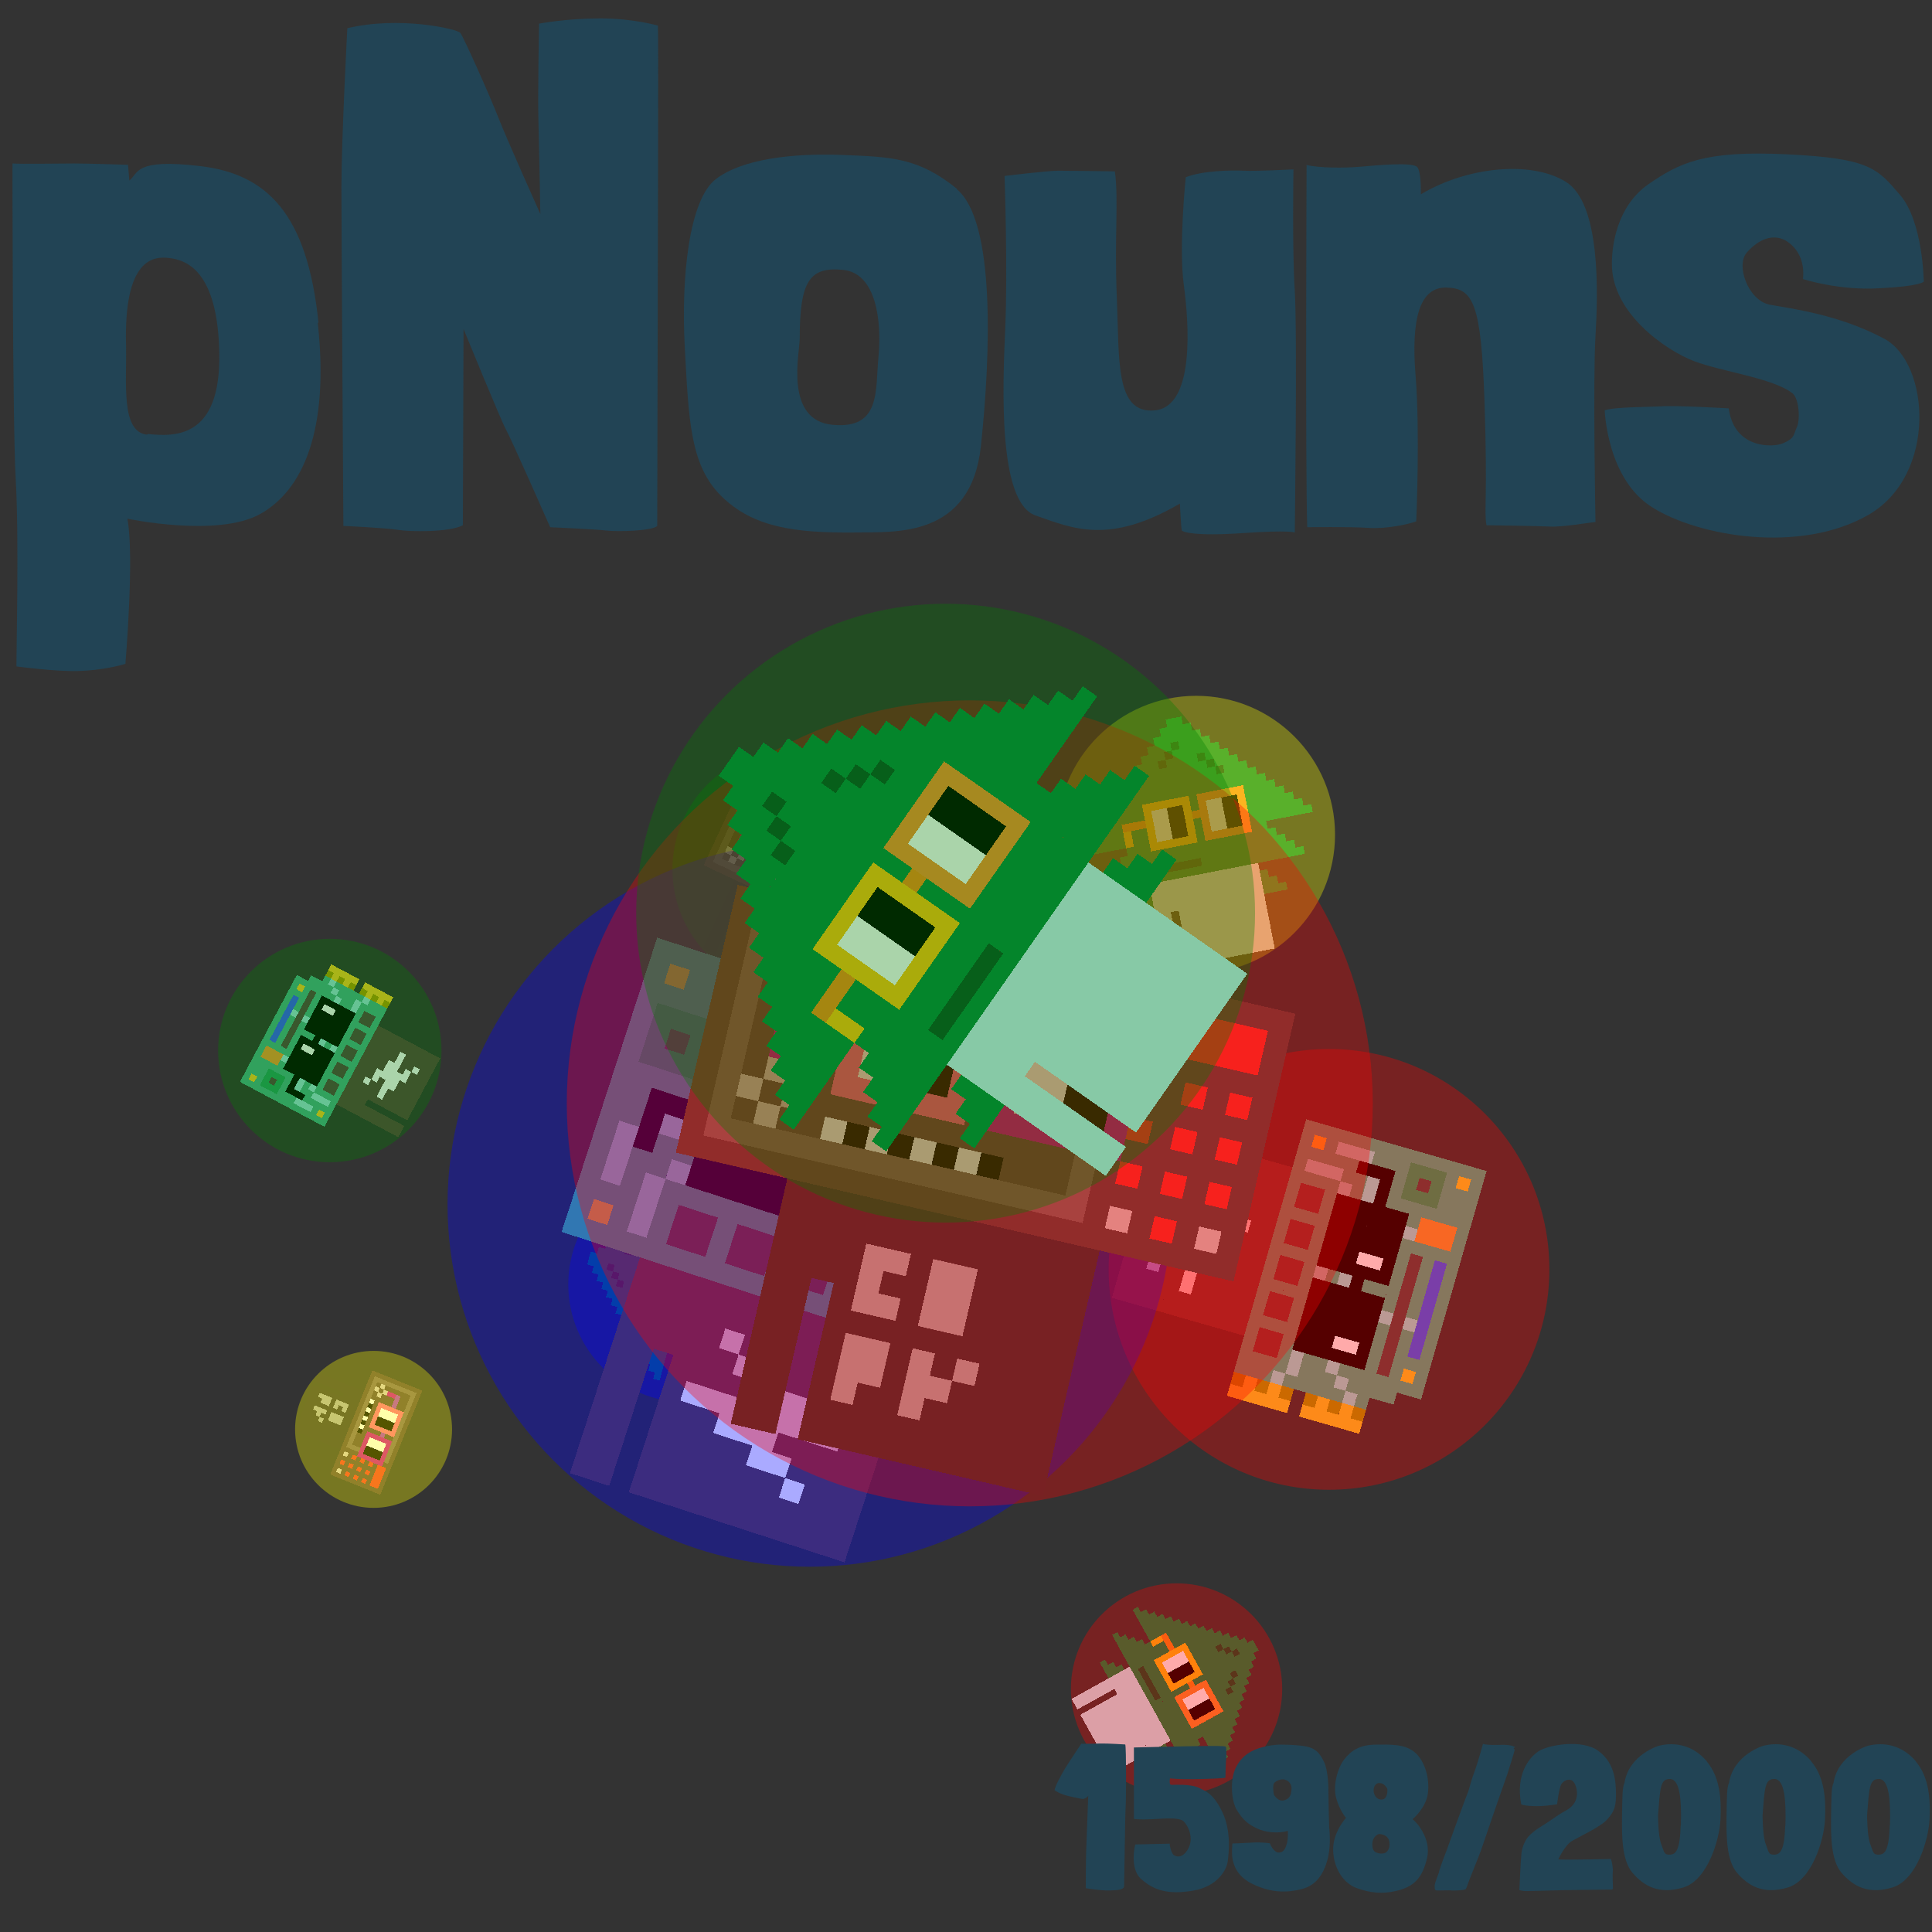 <svg viewBox="0 0 1024 1024"  xmlns="http://www.w3.org/2000/svg">
<rect x="0" y="0" width="1024" height="1024" fill="#333333" stroke="none"/>
<defs>
<g id="nouns1598" transform="scale(3.2)" shape-rendering="crispEdges">
<rect width="140" height="10" x="90" y="210" fill="#ae3208" /><rect width="140" height="10" x="90" y="220" fill="#ae3208" /><rect width="140" height="10" x="90" y="230" fill="#ae3208" /><rect width="140" height="10" x="90" y="240" fill="#ae3208" /><rect width="20" height="10" x="90" y="250" fill="#ae3208" /><rect width="110" height="10" x="120" y="250" fill="#ae3208" /><rect width="20" height="10" x="90" y="260" fill="#ae3208" /><rect width="110" height="10" x="120" y="260" fill="#ae3208" /><rect width="20" height="10" x="90" y="270" fill="#ae3208" /><rect width="110" height="10" x="120" y="270" fill="#ae3208" /><rect width="20" height="10" x="90" y="280" fill="#ae3208" /><rect width="110" height="10" x="120" y="280" fill="#ae3208" /><rect width="20" height="10" x="90" y="290" fill="#ae3208" /><rect width="110" height="10" x="120" y="290" fill="#ae3208" /><rect width="20" height="10" x="90" y="300" fill="#ae3208" /><rect width="110" height="10" x="120" y="300" fill="#ae3208" /><rect width="20" height="10" x="90" y="310" fill="#ae3208" /><rect width="110" height="10" x="120" y="310" fill="#ae3208" /><rect width="140" height="10" x="90" y="210" fill="#caeff9" /><rect width="140" height="10" x="90" y="220" fill="#caeff9" /><rect width="140" height="10" x="90" y="230" fill="#caeff9" /><rect width="140" height="10" x="90" y="240" fill="#caeff9" /><rect width="20" height="10" x="90" y="250" fill="#caeff9" /><rect width="110" height="10" x="120" y="250" fill="#caeff9" /><rect width="20" height="10" x="90" y="260" fill="#caeff9" /><rect width="110" height="10" x="120" y="260" fill="#caeff9" /><rect width="20" height="10" x="90" y="270" fill="#caeff9" /><rect width="110" height="10" x="120" y="270" fill="#caeff9" /><rect width="20" height="10" x="90" y="280" fill="#caeff9" /><rect width="110" height="10" x="120" y="280" fill="#caeff9" /><rect width="20" height="10" x="90" y="290" fill="#caeff9" /><rect width="110" height="10" x="120" y="290" fill="#caeff9" /><rect width="20" height="10" x="90" y="300" fill="#caeff9" /><rect width="110" height="10" x="120" y="300" fill="#caeff9" /><rect width="20" height="10" x="90" y="310" fill="#caeff9" /><rect width="110" height="10" x="120" y="310" fill="#caeff9" /><rect width="20" height="10" x="150" y="10" fill="#068940" /><rect width="40" height="10" x="140" y="20" fill="#068940" /><rect width="60" height="10" x="130" y="30" fill="#068940" /><rect width="30" height="10" x="120" y="40" fill="#068940" /><rect width="10" height="10" x="150" y="40" fill="#0b5027" /><rect width="40" height="10" x="160" y="40" fill="#068940" /><rect width="30" height="10" x="110" y="50" fill="#068940" /><rect width="10" height="10" x="140" y="50" fill="#0b5027" /><rect width="60" height="10" x="150" y="50" fill="#068940" /><rect width="30" height="10" x="100" y="60" fill="#068940" /><rect width="10" height="10" x="130" y="60" fill="#0b5027" /><rect width="40" height="10" x="140" y="60" fill="#068940" /><rect width="10" height="10" x="180" y="60" fill="#0b5027" /><rect width="30" height="10" x="190" y="60" fill="#068940" /><rect width="100" height="10" x="90" y="70" fill="#068940" /><rect width="10" height="10" x="190" y="70" fill="#0b5027" /><rect width="30" height="10" x="200" y="70" fill="#068940" /><rect width="120" height="10" x="80" y="80" fill="#068940" /><rect width="10" height="10" x="200" y="80" fill="#0b5027" /><rect width="30" height="10" x="210" y="80" fill="#068940" /><rect width="180" height="10" x="70" y="90" fill="#068940" /><rect width="200" height="10" x="60" y="100" fill="#068940" /><rect width="220" height="10" x="50" y="110" fill="#068940" /><rect width="240" height="10" x="40" y="120" fill="#068940" /><rect width="260" height="10" x="30" y="130" fill="#068940" /><rect width="280" height="10" x="20" y="140" fill="#068940" /><rect width="300" height="10" x="10" y="150" fill="#068940" /><rect width="180" height="10" x="70" y="160" fill="#068940" /><rect width="200" height="10" x="60" y="170" fill="#068940" /><rect width="220" height="10" x="50" y="180" fill="#068940" /><rect width="60" height="10" x="40" y="190" fill="#068940" /><rect width="60" height="10" x="100" y="190" fill="#0b5027" /><rect width="120" height="10" x="160" y="190" fill="#068940" /><rect width="260" height="10" x="30" y="200" fill="#068940" /><rect width="10" height="10" x="80" y="220" fill="#068940" /><rect width="10" height="10" x="230" y="220" fill="#068940" /><rect width="20" height="10" x="70" y="230" fill="#068940" /><rect width="20" height="10" x="230" y="230" fill="#068940" /><rect width="30" height="10" x="60" y="240" fill="#068940" /><rect width="30" height="10" x="230" y="240" fill="#068940" /><rect width="60" height="10" x="100" y="110" fill="#ffc110" /><rect width="60" height="10" x="170" y="110" fill="#f98f30" /><rect width="10" height="10" x="100" y="120" fill="#ffc110" /><rect width="20" height="10" x="110" y="120" fill="#ffffff" /><rect width="20" height="10" x="130" y="120" fill="#000000" /><rect width="10" height="10" x="150" y="120" fill="#ffc110" /><rect width="10" height="10" x="170" y="120" fill="#f98f30" /><rect width="20" height="10" x="180" y="120" fill="#ffffff" /><rect width="20" height="10" x="200" y="120" fill="#000000" /><rect width="10" height="10" x="220" y="120" fill="#f98f30" /><rect width="30" height="10" x="70" y="130" fill="#f78a18" /><rect width="10" height="10" x="100" y="130" fill="#ffc110" /><rect width="20" height="10" x="110" y="130" fill="#ffffff" /><rect width="20" height="10" x="130" y="130" fill="#000000" /><rect width="10" height="10" x="150" y="130" fill="#ffc110" /><rect width="10" height="10" x="160" y="130" fill="#f78a18" /><rect width="10" height="10" x="170" y="130" fill="#f98f30" /><rect width="20" height="10" x="180" y="130" fill="#ffffff" /><rect width="20" height="10" x="200" y="130" fill="#000000" /><rect width="10" height="10" x="220" y="130" fill="#f98f30" /><rect width="10" height="10" x="70" y="140" fill="#ffc110" /><rect width="10" height="10" x="100" y="140" fill="#ffc110" /><rect width="20" height="10" x="110" y="140" fill="#ffffff" /><rect width="20" height="10" x="130" y="140" fill="#000000" /><rect width="10" height="10" x="150" y="140" fill="#ffc110" /><rect width="10" height="10" x="170" y="140" fill="#f98f30" /><rect width="20" height="10" x="180" y="140" fill="#ffffff" /><rect width="20" height="10" x="200" y="140" fill="#000000" /><rect width="10" height="10" x="220" y="140" fill="#f98f30" /><rect width="10" height="10" x="70" y="150" fill="#ffc110" /><rect width="10" height="10" x="100" y="150" fill="#ffc110" /><rect width="20" height="10" x="110" y="150" fill="#ffffff" /><rect width="20" height="10" x="130" y="150" fill="#000000" /><rect width="10" height="10" x="150" y="150" fill="#ffc110" /><rect width="10" height="10" x="170" y="150" fill="#f98f30" /><rect width="20" height="10" x="180" y="150" fill="#ffffff" /><rect width="20" height="10" x="200" y="150" fill="#000000" /><rect width="10" height="10" x="220" y="150" fill="#f98f30" /><rect width="60" height="10" x="100" y="160" fill="#ffc110" /><rect width="60" height="10" x="170" y="160" fill="#f98f30" />
</g>
<g id="nouns1599" transform="scale(3.2)" shape-rendering="crispEdges">
<rect width="140" height="10" x="90" y="210" fill="#5a423f" /><rect width="140" height="10" x="90" y="220" fill="#5a423f" /><rect width="140" height="10" x="90" y="230" fill="#5a423f" /><rect width="140" height="10" x="90" y="240" fill="#5a423f" /><rect width="20" height="10" x="90" y="250" fill="#5a423f" /><rect width="110" height="10" x="120" y="250" fill="#5a423f" /><rect width="20" height="10" x="90" y="260" fill="#5a423f" /><rect width="110" height="10" x="120" y="260" fill="#5a423f" /><rect width="20" height="10" x="90" y="270" fill="#5a423f" /><rect width="110" height="10" x="120" y="270" fill="#5a423f" /><rect width="20" height="10" x="90" y="280" fill="#5a423f" /><rect width="110" height="10" x="120" y="280" fill="#5a423f" /><rect width="20" height="10" x="90" y="290" fill="#5a423f" /><rect width="110" height="10" x="120" y="290" fill="#5a423f" /><rect width="20" height="10" x="90" y="300" fill="#5a423f" /><rect width="110" height="10" x="120" y="300" fill="#5a423f" /><rect width="20" height="10" x="90" y="310" fill="#5a423f" /><rect width="110" height="10" x="120" y="310" fill="#5a423f" /><rect width="10" height="10" x="140" y="230" fill="#ffffff" /><rect width="20" height="10" x="150" y="240" fill="#ffffff" /><rect width="30" height="10" x="160" y="250" fill="#ffffff" /><rect width="80" height="10" x="130" y="260" fill="#ffffff" /><rect width="30" height="10" x="150" y="270" fill="#ffffff" /><rect width="20" height="10" x="170" y="280" fill="#ffffff" /><rect width="10" height="10" x="190" y="290" fill="#ffffff" /><rect width="190" height="10" x="50" y="60" fill="#49b38b" /><rect width="10" height="10" x="50" y="70" fill="#49b38b" /><rect width="10" height="10" x="60" y="70" fill="#fccf25" /><rect width="30" height="10" x="70" y="70" fill="#49b38b" /><rect width="20" height="10" x="100" y="70" fill="#f59b34" /><rect width="10" height="10" x="120" y="70" fill="#49b38b" /><rect width="80" height="10" x="130" y="70" fill="#375dfc" /><rect width="10" height="10" x="210" y="70" fill="#49b38b" /><rect width="10" height="10" x="220" y="70" fill="#fccf25" /><rect width="10" height="10" x="230" y="70" fill="#49b38b" /><rect width="50" height="10" x="50" y="80" fill="#49b38b" /><rect width="20" height="10" x="100" y="80" fill="#f59b34" /><rect width="60" height="10" x="120" y="80" fill="#49b38b" /><rect width="10" height="10" x="180" y="80" fill="#99e6de" /><rect width="60" height="10" x="190" y="80" fill="#49b38b" /><rect width="10" height="10" x="50" y="90" fill="#49b38b" /><rect width="30" height="10" x="60" y="90" fill="#27a463" /><rect width="10" height="10" x="90" y="90" fill="#49b38b" /><rect width="20" height="10" x="100" y="90" fill="#f59b34" /><rect width="10" height="10" x="120" y="90" fill="#49b38b" /><rect width="100" height="10" x="130" y="90" fill="#554543" /><rect width="20" height="10" x="230" y="90" fill="#49b38b" /><rect width="10" height="10" x="50" y="100" fill="#49b38b" /><rect width="10" height="10" x="60" y="100" fill="#27a463" /><rect width="10" height="10" x="70" y="100" fill="#554543" /><rect width="10" height="10" x="80" y="100" fill="#27a463" /><rect width="20" height="10" x="90" y="100" fill="#49b38b" /><rect width="10" height="10" x="110" y="100" fill="#99e6de" /><rect width="60" height="10" x="120" y="100" fill="#49b38b" /><rect width="10" height="10" x="180" y="100" fill="#99e6de" /><rect width="70" height="10" x="190" y="100" fill="#49b38b" /><rect width="10" height="10" x="260" y="100" fill="#b19e00" /><rect width="10" height="10" x="270" y="100" fill="#fccf25" /><rect width="10" height="10" x="50" y="110" fill="#49b38b" /><rect width="30" height="10" x="60" y="110" fill="#27a463" /><rect width="10" height="10" x="90" y="110" fill="#49b38b" /><rect width="10" height="10" x="100" y="110" fill="#99e6de" /><rect width="40" height="10" x="110" y="110" fill="#49b38b" /><rect width="10" height="10" x="150" y="110" fill="#99e6de" /><rect width="30" height="10" x="160" y="110" fill="#49b38b" /><rect width="10" height="10" x="190" y="110" fill="#99e6de" /><rect width="50" height="10" x="200" y="110" fill="#49b38b" /><rect width="10" height="10" x="250" y="110" fill="#99e6de" /><rect width="20" height="10" x="260" y="110" fill="#fccf25" /><rect width="50" height="10" x="50" y="120" fill="#49b38b" /><rect width="10" height="10" x="100" y="120" fill="#99e6de" /><rect width="30" height="10" x="110" y="120" fill="#49b38b" /><rect width="10" height="10" x="140" y="120" fill="#99e6de" /><rect width="50" height="10" x="150" y="120" fill="#49b38b" /><rect width="10" height="10" x="200" y="120" fill="#99e6de" /><rect width="30" height="10" x="210" y="120" fill="#49b38b" /><rect width="10" height="10" x="240" y="120" fill="#99e6de" /><rect width="10" height="10" x="250" y="120" fill="#49b38b" /><rect width="10" height="10" x="260" y="120" fill="#b19e00" /><rect width="10" height="10" x="270" y="120" fill="#fccf25" /><rect width="50" height="10" x="50" y="130" fill="#49b38b" /><rect width="10" height="10" x="100" y="130" fill="#99e6de" /><rect width="30" height="10" x="110" y="130" fill="#49b38b" /><rect width="10" height="10" x="140" y="130" fill="#99e6de" /><rect width="50" height="10" x="150" y="130" fill="#49b38b" /><rect width="10" height="10" x="200" y="130" fill="#99e6de" /><rect width="20" height="10" x="210" y="130" fill="#49b38b" /><rect width="10" height="10" x="230" y="130" fill="#99e6de" /><rect width="20" height="10" x="240" y="130" fill="#49b38b" /><rect width="20" height="10" x="260" y="130" fill="#fccf25" /><rect width="20" height="10" x="50" y="140" fill="#49b38b" /><rect width="160" height="10" x="70" y="140" fill="#99e6de" /><rect width="30" height="10" x="230" y="140" fill="#49b38b" /><rect width="10" height="10" x="260" y="140" fill="#b19e00" /><rect width="10" height="10" x="270" y="140" fill="#fccf25" /><rect width="10" height="10" x="50" y="150" fill="#49b38b" /><rect width="10" height="10" x="60" y="150" fill="#99e6de" /><rect width="30" height="10" x="70" y="150" fill="#49b38b" /><rect width="10" height="10" x="100" y="150" fill="#99e6de" /><rect width="150" height="10" x="110" y="150" fill="#49b38b" /><rect width="10" height="10" x="50" y="160" fill="#49b38b" /><rect width="10" height="10" x="60" y="160" fill="#99e6de" /><rect width="20" height="10" x="70" y="160" fill="#49b38b" /><rect width="160" height="10" x="90" y="160" fill="#99e6de" /><rect width="10" height="10" x="250" y="160" fill="#49b38b" /><rect width="10" height="10" x="260" y="160" fill="#b19e00" /><rect width="10" height="10" x="270" y="160" fill="#fccf25" /><rect width="10" height="10" x="50" y="170" fill="#49b38b" /><rect width="10" height="10" x="60" y="170" fill="#99e6de" /><rect width="10" height="10" x="70" y="170" fill="#49b38b" /><rect width="10" height="10" x="80" y="170" fill="#99e6de" /><rect width="160" height="10" x="90" y="170" fill="#49b38b" /><rect width="10" height="10" x="250" y="170" fill="#99e6de" /><rect width="20" height="10" x="260" y="170" fill="#fccf25" /><rect width="30" height="10" x="50" y="180" fill="#49b38b" /><rect width="10" height="10" x="80" y="180" fill="#99e6de" /><rect width="10" height="10" x="90" y="180" fill="#49b38b" /><rect width="20" height="10" x="100" y="180" fill="#554543" /><rect width="10" height="10" x="120" y="180" fill="#49b38b" /><rect width="20" height="10" x="130" y="180" fill="#554543" /><rect width="10" height="10" x="150" y="180" fill="#49b38b" /><rect width="20" height="10" x="160" y="180" fill="#554543" /><rect width="10" height="10" x="180" y="180" fill="#49b38b" /><rect width="20" height="10" x="190" y="180" fill="#554543" /><rect width="10" height="10" x="210" y="180" fill="#49b38b" /><rect width="20" height="10" x="220" y="180" fill="#554543" /><rect width="20" height="10" x="240" y="180" fill="#49b38b" /><rect width="10" height="10" x="260" y="180" fill="#b19e00" /><rect width="10" height="10" x="270" y="180" fill="#fccf25" /><rect width="10" height="10" x="50" y="190" fill="#49b38b" /><rect width="10" height="10" x="60" y="190" fill="#fccf25" /><rect width="10" height="10" x="70" y="190" fill="#49b38b" /><rect width="10" height="10" x="80" y="190" fill="#99e6de" /><rect width="10" height="10" x="90" y="190" fill="#49b38b" /><rect width="20" height="10" x="100" y="190" fill="#554543" /><rect width="10" height="10" x="120" y="190" fill="#49b38b" /><rect width="20" height="10" x="130" y="190" fill="#554543" /><rect width="10" height="10" x="150" y="190" fill="#49b38b" /><rect width="20" height="10" x="160" y="190" fill="#554543" /><rect width="10" height="10" x="180" y="190" fill="#49b38b" /><rect width="20" height="10" x="190" y="190" fill="#554543" /><rect width="10" height="10" x="210" y="190" fill="#49b38b" /><rect width="20" height="10" x="220" y="190" fill="#554543" /><rect width="20" height="10" x="240" y="190" fill="#49b38b" /><rect width="20" height="10" x="260" y="190" fill="#fccf25" /><rect width="210" height="10" x="50" y="200" fill="#49b38b" /><rect width="10" height="10" x="260" y="200" fill="#b19e00" /><rect width="10" height="10" x="270" y="200" fill="#fccf25" /><rect width="60" height="10" x="100" y="110" fill="#000000" /><rect width="60" height="10" x="170" y="110" fill="#000000" /><rect width="40" height="10" x="100" y="120" fill="#000000" /><rect width="10" height="10" x="140" y="120" fill="#ffffff" /><rect width="10" height="10" x="150" y="120" fill="#000000" /><rect width="40" height="10" x="170" y="120" fill="#000000" /><rect width="10" height="10" x="210" y="120" fill="#ffffff" /><rect width="10" height="10" x="220" y="120" fill="#000000" /><rect width="70" height="10" x="70" y="130" fill="#000000" /><rect width="10" height="10" x="140" y="130" fill="#ffffff" /><rect width="60" height="10" x="150" y="130" fill="#000000" /><rect width="10" height="10" x="210" y="130" fill="#ffffff" /><rect width="10" height="10" x="220" y="130" fill="#000000" /><rect width="10" height="10" x="70" y="140" fill="#000000" /><rect width="60" height="10" x="100" y="140" fill="#000000" /><rect width="60" height="10" x="170" y="140" fill="#000000" /><rect width="10" height="10" x="70" y="150" fill="#000000" /><rect width="60" height="10" x="100" y="150" fill="#000000" /><rect width="60" height="10" x="170" y="150" fill="#000000" /><rect width="60" height="10" x="100" y="160" fill="#000000" /><rect width="60" height="10" x="170" y="160" fill="#000000" />
</g>
<g id="nouns1600" transform="scale(3.2)" shape-rendering="crispEdges">
<rect width="140" height="10" x="90" y="210" fill="#343235" /><rect width="140" height="10" x="90" y="220" fill="#343235" /><rect width="140" height="10" x="90" y="230" fill="#343235" /><rect width="140" height="10" x="90" y="240" fill="#343235" /><rect width="20" height="10" x="90" y="250" fill="#343235" /><rect width="110" height="10" x="120" y="250" fill="#343235" /><rect width="20" height="10" x="90" y="260" fill="#343235" /><rect width="110" height="10" x="120" y="260" fill="#343235" /><rect width="20" height="10" x="90" y="270" fill="#343235" /><rect width="110" height="10" x="120" y="270" fill="#343235" /><rect width="20" height="10" x="90" y="280" fill="#343235" /><rect width="110" height="10" x="120" y="280" fill="#343235" /><rect width="20" height="10" x="90" y="290" fill="#343235" /><rect width="110" height="10" x="120" y="290" fill="#343235" /><rect width="20" height="10" x="90" y="300" fill="#343235" /><rect width="110" height="10" x="120" y="300" fill="#343235" /><rect width="20" height="10" x="90" y="310" fill="#343235" /><rect width="110" height="10" x="120" y="310" fill="#343235" /><rect width="20" height="10" x="130" y="230" fill="#abaaa8" /><rect width="20" height="10" x="160" y="230" fill="#abaaa8" /><rect width="10" height="10" x="130" y="240" fill="#abaaa8" /><rect width="20" height="10" x="160" y="240" fill="#abaaa8" /><rect width="20" height="10" x="130" y="250" fill="#abaaa8" /><rect width="20" height="10" x="160" y="250" fill="#abaaa8" /><rect width="20" height="10" x="130" y="270" fill="#abaaa8" /><rect width="10" height="10" x="160" y="270" fill="#abaaa8" /><rect width="10" height="10" x="180" y="270" fill="#abaaa8" /><rect width="20" height="10" x="130" y="280" fill="#abaaa8" /><rect width="20" height="10" x="160" y="280" fill="#abaaa8" /><rect width="10" height="10" x="130" y="290" fill="#abaaa8" /><rect width="10" height="10" x="160" y="290" fill="#abaaa8" /><rect width="250" height="10" x="40" y="90" fill="#5a423f" /><rect width="10" height="10" x="40" y="100" fill="#5a423f" /><rect width="170" height="10" x="50" y="100" fill="#7d635e" /><rect width="10" height="10" x="220" y="100" fill="#5a423f" /><rect width="50" height="10" x="230" y="100" fill="#f3322c" /><rect width="10" height="10" x="280" y="100" fill="#5a423f" /><rect width="10" height="10" x="40" y="110" fill="#5a423f" /><rect width="10" height="10" x="50" y="110" fill="#7d635e" /><rect width="150" height="10" x="60" y="110" fill="#5a423f" /><rect width="10" height="10" x="210" y="110" fill="#7d635e" /><rect width="10" height="10" x="220" y="110" fill="#5a423f" /><rect width="50" height="10" x="230" y="110" fill="#f3322c" /><rect width="10" height="10" x="280" y="110" fill="#5a423f" /><rect width="10" height="10" x="40" y="120" fill="#5a423f" /><rect width="10" height="10" x="50" y="120" fill="#7d635e" /><rect width="150" height="10" x="60" y="120" fill="#5a423f" /><rect width="10" height="10" x="210" y="120" fill="#7d635e" /><rect width="70" height="10" x="220" y="120" fill="#5a423f" /><rect width="10" height="10" x="40" y="130" fill="#5a423f" /><rect width="10" height="10" x="50" y="130" fill="#7d635e" /><rect width="150" height="10" x="60" y="130" fill="#5a423f" /><rect width="10" height="10" x="210" y="130" fill="#7d635e" /><rect width="10" height="10" x="220" y="130" fill="#5a423f" /><rect width="10" height="10" x="230" y="130" fill="#f3322c" /><rect width="10" height="10" x="240" y="130" fill="#5a423f" /><rect width="10" height="10" x="250" y="130" fill="#f3322c" /><rect width="10" height="10" x="260" y="130" fill="#5a423f" /><rect width="10" height="10" x="270" y="130" fill="#f3322c" /><rect width="10" height="10" x="280" y="130" fill="#5a423f" /><rect width="10" height="10" x="40" y="140" fill="#5a423f" /><rect width="10" height="10" x="50" y="140" fill="#7d635e" /><rect width="150" height="10" x="60" y="140" fill="#5a423f" /><rect width="10" height="10" x="210" y="140" fill="#7d635e" /><rect width="70" height="10" x="220" y="140" fill="#5a423f" /><rect width="10" height="10" x="40" y="150" fill="#5a423f" /><rect width="10" height="10" x="50" y="150" fill="#7d635e" /><rect width="150" height="10" x="60" y="150" fill="#5a423f" /><rect width="10" height="10" x="210" y="150" fill="#7d635e" /><rect width="10" height="10" x="220" y="150" fill="#5a423f" /><rect width="10" height="10" x="230" y="150" fill="#f3322c" /><rect width="10" height="10" x="240" y="150" fill="#5a423f" /><rect width="10" height="10" x="250" y="150" fill="#f3322c" /><rect width="10" height="10" x="260" y="150" fill="#5a423f" /><rect width="10" height="10" x="270" y="150" fill="#f3322c" /><rect width="10" height="10" x="280" y="150" fill="#5a423f" /><rect width="10" height="10" x="40" y="160" fill="#5a423f" /><rect width="10" height="10" x="50" y="160" fill="#7d635e" /><rect width="10" height="10" x="60" y="160" fill="#5a423f" /><rect width="10" height="10" x="70" y="160" fill="#d6c3be" /><rect width="130" height="10" x="80" y="160" fill="#5a423f" /><rect width="10" height="10" x="210" y="160" fill="#7d635e" /><rect width="70" height="10" x="220" y="160" fill="#5a423f" /><rect width="10" height="10" x="40" y="170" fill="#5a423f" /><rect width="10" height="10" x="50" y="170" fill="#7d635e" /><rect width="10" height="10" x="60" y="170" fill="#d6c3be" /><rect width="10" height="10" x="70" y="170" fill="#5a423f" /><rect width="10" height="10" x="80" y="170" fill="#d6c3be" /><rect width="120" height="10" x="90" y="170" fill="#5a423f" /><rect width="10" height="10" x="210" y="170" fill="#7d635e" /><rect width="10" height="10" x="220" y="170" fill="#5a423f" /><rect width="10" height="10" x="230" y="170" fill="#f3322c" /><rect width="10" height="10" x="240" y="170" fill="#5a423f" /><rect width="10" height="10" x="250" y="170" fill="#f3322c" /><rect width="10" height="10" x="260" y="170" fill="#5a423f" /><rect width="10" height="10" x="270" y="170" fill="#f3322c" /><rect width="10" height="10" x="280" y="170" fill="#5a423f" /><rect width="10" height="10" x="40" y="180" fill="#5a423f" /><rect width="10" height="10" x="50" y="180" fill="#7d635e" /><rect width="10" height="10" x="60" y="180" fill="#5a423f" /><rect width="10" height="10" x="70" y="180" fill="#d6c3be" /><rect width="20" height="10" x="80" y="180" fill="#5a423f" /><rect width="10" height="10" x="100" y="180" fill="#ffffff" /><rect width="10" height="10" x="110" y="180" fill="#000000" /><rect width="10" height="10" x="120" y="180" fill="#ffffff" /><rect width="10" height="10" x="130" y="180" fill="#000000" /><rect width="10" height="10" x="140" y="180" fill="#ffffff" /><rect width="10" height="10" x="150" y="180" fill="#000000" /><rect width="10" height="10" x="160" y="180" fill="#ffffff" /><rect width="10" height="10" x="170" y="180" fill="#000000" /><rect width="30" height="10" x="180" y="180" fill="#5a423f" /><rect width="10" height="10" x="210" y="180" fill="#7d635e" /><rect width="70" height="10" x="220" y="180" fill="#5a423f" /><rect width="10" height="10" x="40" y="190" fill="#5a423f" /><rect width="170" height="10" x="50" y="190" fill="#7d635e" /><rect width="10" height="10" x="220" y="190" fill="#5a423f" /><rect width="10" height="10" x="230" y="190" fill="#d6c3be" /><rect width="10" height="10" x="240" y="190" fill="#5a423f" /><rect width="10" height="10" x="250" y="190" fill="#f3322c" /><rect width="10" height="10" x="260" y="190" fill="#5a423f" /><rect width="10" height="10" x="270" y="190" fill="#d6c3be" /><rect width="10" height="10" x="280" y="190" fill="#5a423f" /><rect width="250" height="10" x="40" y="200" fill="#5a423f" /><rect width="60" height="10" x="100" y="110" fill="#ff638d" /><rect width="60" height="10" x="170" y="110" fill="#cc0595" /><rect width="10" height="10" x="100" y="120" fill="#ff638d" /><rect width="20" height="10" x="110" y="120" fill="#ffffff" /><rect width="20" height="10" x="130" y="120" fill="#000000" /><rect width="10" height="10" x="150" y="120" fill="#ff638d" /><rect width="10" height="10" x="170" y="120" fill="#cc0595" /><rect width="20" height="10" x="180" y="120" fill="#ffffff" /><rect width="20" height="10" x="200" y="120" fill="#000000" /><rect width="10" height="10" x="220" y="120" fill="#cc0595" /><rect width="30" height="10" x="70" y="130" fill="#ab36be" /><rect width="10" height="10" x="100" y="130" fill="#ff638d" /><rect width="20" height="10" x="110" y="130" fill="#ffffff" /><rect width="20" height="10" x="130" y="130" fill="#000000" /><rect width="10" height="10" x="150" y="130" fill="#ff638d" /><rect width="10" height="10" x="160" y="130" fill="#ab36be" /><rect width="10" height="10" x="170" y="130" fill="#cc0595" /><rect width="20" height="10" x="180" y="130" fill="#ffffff" /><rect width="20" height="10" x="200" y="130" fill="#000000" /><rect width="10" height="10" x="220" y="130" fill="#cc0595" /><rect width="10" height="10" x="70" y="140" fill="#cc0595" /><rect width="10" height="10" x="100" y="140" fill="#ff638d" /><rect width="20" height="10" x="110" y="140" fill="#ffffff" /><rect width="20" height="10" x="130" y="140" fill="#000000" /><rect width="10" height="10" x="150" y="140" fill="#ff638d" /><rect width="10" height="10" x="170" y="140" fill="#cc0595" /><rect width="20" height="10" x="180" y="140" fill="#ffffff" /><rect width="20" height="10" x="200" y="140" fill="#000000" /><rect width="10" height="10" x="220" y="140" fill="#cc0595" /><rect width="10" height="10" x="70" y="150" fill="#cc0595" /><rect width="10" height="10" x="100" y="150" fill="#ff638d" /><rect width="20" height="10" x="110" y="150" fill="#ffffff" /><rect width="20" height="10" x="130" y="150" fill="#000000" /><rect width="10" height="10" x="150" y="150" fill="#ff638d" /><rect width="10" height="10" x="170" y="150" fill="#cc0595" /><rect width="20" height="10" x="180" y="150" fill="#ffffff" /><rect width="20" height="10" x="200" y="150" fill="#000000" /><rect width="10" height="10" x="220" y="150" fill="#cc0595" /><rect width="60" height="10" x="100" y="160" fill="#ff638d" /><rect width="60" height="10" x="170" y="160" fill="#cc0595" />
</g>
<g x_x="x" id="circles1598"><g x_x="x" transform="translate(102,204) scale(0.8)"><g x_x="x"><use href="#nouns1598" transform="translate(588 800) scale(0.125) rotate(61,512,512)"/>
<circle cx="652" cy="864" r="70" fill="red" opacity="0.333"/>
</g>
<g x_x="x"><use href="#nouns1599" transform="translate(23 373) scale(0.132) rotate(298,512,512)"/>
<circle cx="91" cy="441" r="74" fill="green" opacity="0.333"/>
</g>
<g x_x="x"><use href="#nouns1600" transform="translate(72 644) scale(0.093) rotate(112,512,512)"/>
<circle cx="120" cy="692" r="52" fill="yellow" opacity="0.333"/>
</g>
<g x_x="x"><use href="#nouns1598" transform="translate(256 525) scale(0.138) rotate(285,512,512)"/>
<circle cx="327" cy="596" r="78" fill="blue" opacity="0.333"/>
</g>
<g x_x="x"><use href="#nouns1599" transform="translate(620 453) scale(0.259) rotate(466,512,512)"/>
<circle cx="753" cy="586" r="146" fill="red" opacity="0.333"/>
</g>
<g x_x="x"><use href="#nouns1600" transform="translate(325 248) scale(0.142) rotate(385,512,512)"/>
<circle cx="398" cy="321" r="80" fill="green" opacity="0.333"/>
</g>
<g x_x="x"><use href="#nouns1598" transform="translate(581 214) scale(0.164) rotate(349,512,512)"/>
<circle cx="665" cy="298" r="92" fill="yellow" opacity="0.333"/>
</g>
<g x_x="x"><use href="#nouns1599" transform="translate(190 324) scale(0.427) rotate(378,512,512)"/>
<circle cx="409" cy="543" r="240" fill="blue" opacity="0.333"/>
</g>
<g x_x="x"><use href="#nouns1600" transform="translate(272 233) scale(0.474) rotate(373,512,512)"/>
<circle cx="515" cy="476" r="267" fill="red" opacity="0.333"/>
</g>
<g x_x="x"><use href="#nouns1598" transform="translate(312 163) scale(0.365) rotate(305,512,512)"/>
<circle cx="499" cy="350" r="205" fill="green" opacity="0.333"/>
</g>
</g>
<g x_x="x" fill="#224455" transform="scale(0.348)"><path d="M485 491 c-17 -165 -78 -226 -180 -238 -101 -12 -94 11 -108 22 l-2 -24 s-60 -2 -82 -2 -81 1 -94 0 c0 0 0 395 5 482 5 86 1 257 1 284 0 0 59 8 94 7 s63 -8 72 -11 c0 0 14 -165 3 -221 0 0 137 29 202 -7 s106 -127 88 -291 Zm-261 171 c-40 -4 -31 -78 -32 -134 -4 -135 42 -138 66 -135 24 3 74 17 76 146 2 130 -69 126 -109 122 Z"/>
<path d="M31 43 s-9 170 -9 243 3 503 3 515 c0 0 65 3 83 6 s78 4 99 -7 c0 0 1 -286 1 -299 0 0 58 142 65 154 s67 148 67 148 c0 0 69 3 85 5 s70 1 78 -7 c0 0 1 -404 1 -434 s1 -316 0 -328 c0 0 -37 -11 -88 -11 s-93 8 -93 8 c0 0 -2 109 -1 145 s3 145 3 145 c0 0 -52 -116 -64 -147 s-53 -123 -58 -129 S110 24 31 43 Z" transform="translate(498 0)"/>
<path d="M434 288 c-59 -48 -100 -49 -175 -52 -75 -3 -153 6 -193 37 -40 31 -53 147 -47 257 6 110 8 179 56 226 48 47 111 56 204 55 60 -1 176 9 191 -132 15 -141 22 -343 -37 -391 Zm-120 255 c-5 52 4 111 -70 104 -74 -7 -50 -110 -50 -131 0 -88 15 -110 66 -105 51 5 59 79 54 132 Z" transform="translate(1024 0)"/>
<path d="M8 268 s5 143 1 233 -11 264 46 284 112 45 220 -18 c0 0 2 39 3 41 s19 9 92 4 80 -1 80 -1 c0 0 4 -306 0 -368 s-2 -185 -2 -185 c0 0 -58 3 -76 2 s-64 0 -88 10 c0 0 -11 105 -3 164 s17 185 -44 191 -54 -77 -58 -171 3 -149 -3 -193 c0 0 -69 -1 -86 -1 s-82 8 -82 8 Z" transform="translate(1522 0)"/>
<path d="M7 251 s-2 467 1 552 c0 0 65 -1 93 1 s63 -6 73 -10 c0 0 6 -136 -1 -222 s6 -135 47 -134 53 24 58 174 -1 165 3 188 c0 0 78 1 97 2 s58 -6 69 -7 c0 0 -4 -217 0 -283 s8 -202 -45 -235 -151 -23 -221 19 c0 0 1 -32 -5 -41 s-64 -3 -88 -1 -63 2 -82 -3 Z" transform="translate(1983 0)"/>
<path d="M5 624 s3 106 73 149 c70 44 225 71 329 11 105 -61 93 -231 24 -268 -69 -37 -142 -46 -175 -52 -33 -7 -52 -61 -34 -80 18 -20 39 -28 58 -18 19 11 30 32 27 59 0 0 55 18 117 14 62 -3 67 -10 67 -10 0 0 -1 -91 -36 -132 -35 -41 -47 -56 -173 -62 -126 -6 -163 13 -211 46 -48 34 -55 94 -55 120 -1 76 83 133 125 149 s121 26 150 49 c10 8 12 39 7 51 -6 13 -3 17 -21 25 -15 7 -75 9 -83 -53 0 0 -83 -5 -105 -3 -22 1 -71 1 -84 6 Z" transform="translate(2439 0)"/>
</g>
<g x_x="x" fill="#224455" transform="translate(558 922) scale(0.1)"><path d="M188 295 s-9 244 -11 295 -2 198 -2 198 c0 0 78 13 124 12 s78 -5 79 -22 5 -374 8 -415 4 -323 -2 -337 c0 0 -95 -6 -130 -5 s-99 2 -103 1 c0 0 -67 100 -84 128 S9 251 10 269 c0 0 27 20 75 31 s70 15 75 15 24 -7 28 -19 Z"/>
<path d="M15 420 s21 6 97 2 145 -10 168 12 55 87 24 144 -68 42 -78 33 -21 -44 -20 -59 l-183 4 s-33 127 32 184 139 84 274 61 179 -115 184 -154 21 -159 -28 -262 -94 -113 -120 -127 -65 -17 -90 -18 -47 0 -51 0 -17 3 -18 -10 1 -24 1 -24 c0 0 50 5 120 4 s166 -4 174 -8 c0 0 2 -87 4 -98 s2 -61 -2 -66 -75 -4 -103 -4 -177 3 -213 4 -161 4 -171 4 c0 0 0 192 0 208 s0 172 0 172 Z" transform="translate(414 0)"/>
<path d="M525 472 c-1 -24 -4 -160 -4 -186 1 -26 -1 -123 -24 -169 s-37 -54 -45 -60 c-8 -6 -25 -19 -80 -25 -55 -6 -82 -4 -92 -5 s-66 -1 -128 19 S47 105 24 163 c-23 58 -19 164 14 215 s58 71 104 93 c46 22 112 28 164 13 0 0 2 42 -5 66 s-15 48 -42 49 c-27 1 -47 -43 -48 -49 0 0 -44 -7 -91 -4 -48 3 -104 5 -108 5 0 0 -5 45 0 77 s21 99 114 141 c94 43 172 44 252 24 s117 -82 137 -153 c20 -71 12 -144 11 -168 Zm-200 -204 c-3 22 -6 45 -39 54 -33 9 -54 -30 -54 -30 -7 -39 -3 -54 0 -60 s33 -28 60 -19 c27 9 36 33 33 55 Z" transform="translate(940 0)"/>
<path d="M431 423 s71 -58 82 -137 c11 -79 -16 -173 -69 -218 -52 -45 -129 -42 -211 -41 -82 1 -129 33 -164 79 S9 244 27 310 c18 66 52 105 52 105 0 0 -71 77 -68 173 3 96 55 174 124 199 69 25 137 35 223 12 85 -23 127 -69 151 -172 24 -103 -61 -196 -78 -205 ZM254 231 c28 -3 43 28 44 30 1 3 4 57 -31 57 s-41 -40 -41 -40 c-2 -13 0 -44 28 -48 Zm37 367 c-4 4 -26 12 -53 0 s-18 -57 -18 -57 c3 -22 24 -39 33 -40 s51 3 56 42 c5 39 -14 51 -18 55 Z" transform="translate(1475 0)"/>
<path d="M110 800 s52 2 76 -6 c0 0 5 -3 12 -26 s57 -142 72 -185 78 -229 91 -265 40 -113 48 -137 38 -122 38 -126 -4 -7 -6 -7 c0 0 3 -6 9 -7 0 0 -15 -15 -74 -13 s-86 -1 -97 -5 c0 0 -28 102 -41 136 s-28 83 -28 85 -9 34 -14 44 -65 177 -71 192 -38 108 -43 119 -42 112 -35 102 c0 0 -25 63 -24 73 s-3 26 12 26 74 -1 74 -1 Z" transform="translate(2001 0)"/>
<path d="M211 343 s10 -90 24 -109 57 -42 75 13 -2 102 -52 129 -76 51 -129 83 -74 59 -78 65 -24 36 -29 79 -10 187 -11 195 c0 0 15 4 30 5 s189 -5 212 -5 238 -3 246 -3 8 -6 8 -9 -3 -73 -1 -85 -3 -52 -10 -68 c0 0 -252 6 -279 2 0 0 35 -75 72 -97 s153 -76 185 -112 49 -59 49 -129 -4 -170 -92 -236 -270 -32 -320 2 S-10 187 21 344 c0 0 57 21 190 -1 Z" transform="translate(2462 0)"/>
<path d="M465 116 C394 31 297 11 210 33 c0 0 -158 46 -182 197 -12 25 -11 75 -13 176 -1 101 -2 235 57 302 59 68 139 115 268 76 s192 -254 197 -361 c5 -107 -2 -223 -73 -307 Zm-139 340 c-4 131 -26 153 -57 154 -32 1 -29 -11 -46 -55 -17 -43 -17 -154 -17 -154 11 -142 11 -194 64 -192 s61 115 57 247 Z" transform="translate(3002 0)"/>
<path d="M465 116 C394 31 297 11 210 33 c0 0 -158 46 -182 197 -12 25 -11 75 -13 176 -1 101 -2 235 57 302 59 68 139 115 268 76 s192 -254 197 -361 c5 -107 -2 -223 -73 -307 Zm-139 340 c-4 131 -26 153 -57 154 -32 1 -29 -11 -46 -55 -17 -43 -17 -154 -17 -154 11 -142 11 -194 64 -192 s61 115 57 247 Z" transform="translate(3556 0)"/>
<path d="M465 116 C394 31 297 11 210 33 c0 0 -158 46 -182 197 -12 25 -11 75 -13 176 -1 101 -2 235 57 302 59 68 139 115 268 76 s192 -254 197 -361 c5 -107 -2 -223 -73 -307 Zm-139 340 c-4 131 -26 153 -57 154 -32 1 -29 -11 -46 -55 -17 -43 -17 -154 -17 -154 11 -142 11 -194 64 -192 s61 115 57 247 Z" transform="translate(4110 0)"/>
</g>
</g>
</defs>
<use href="#circles1598" />
</svg>
